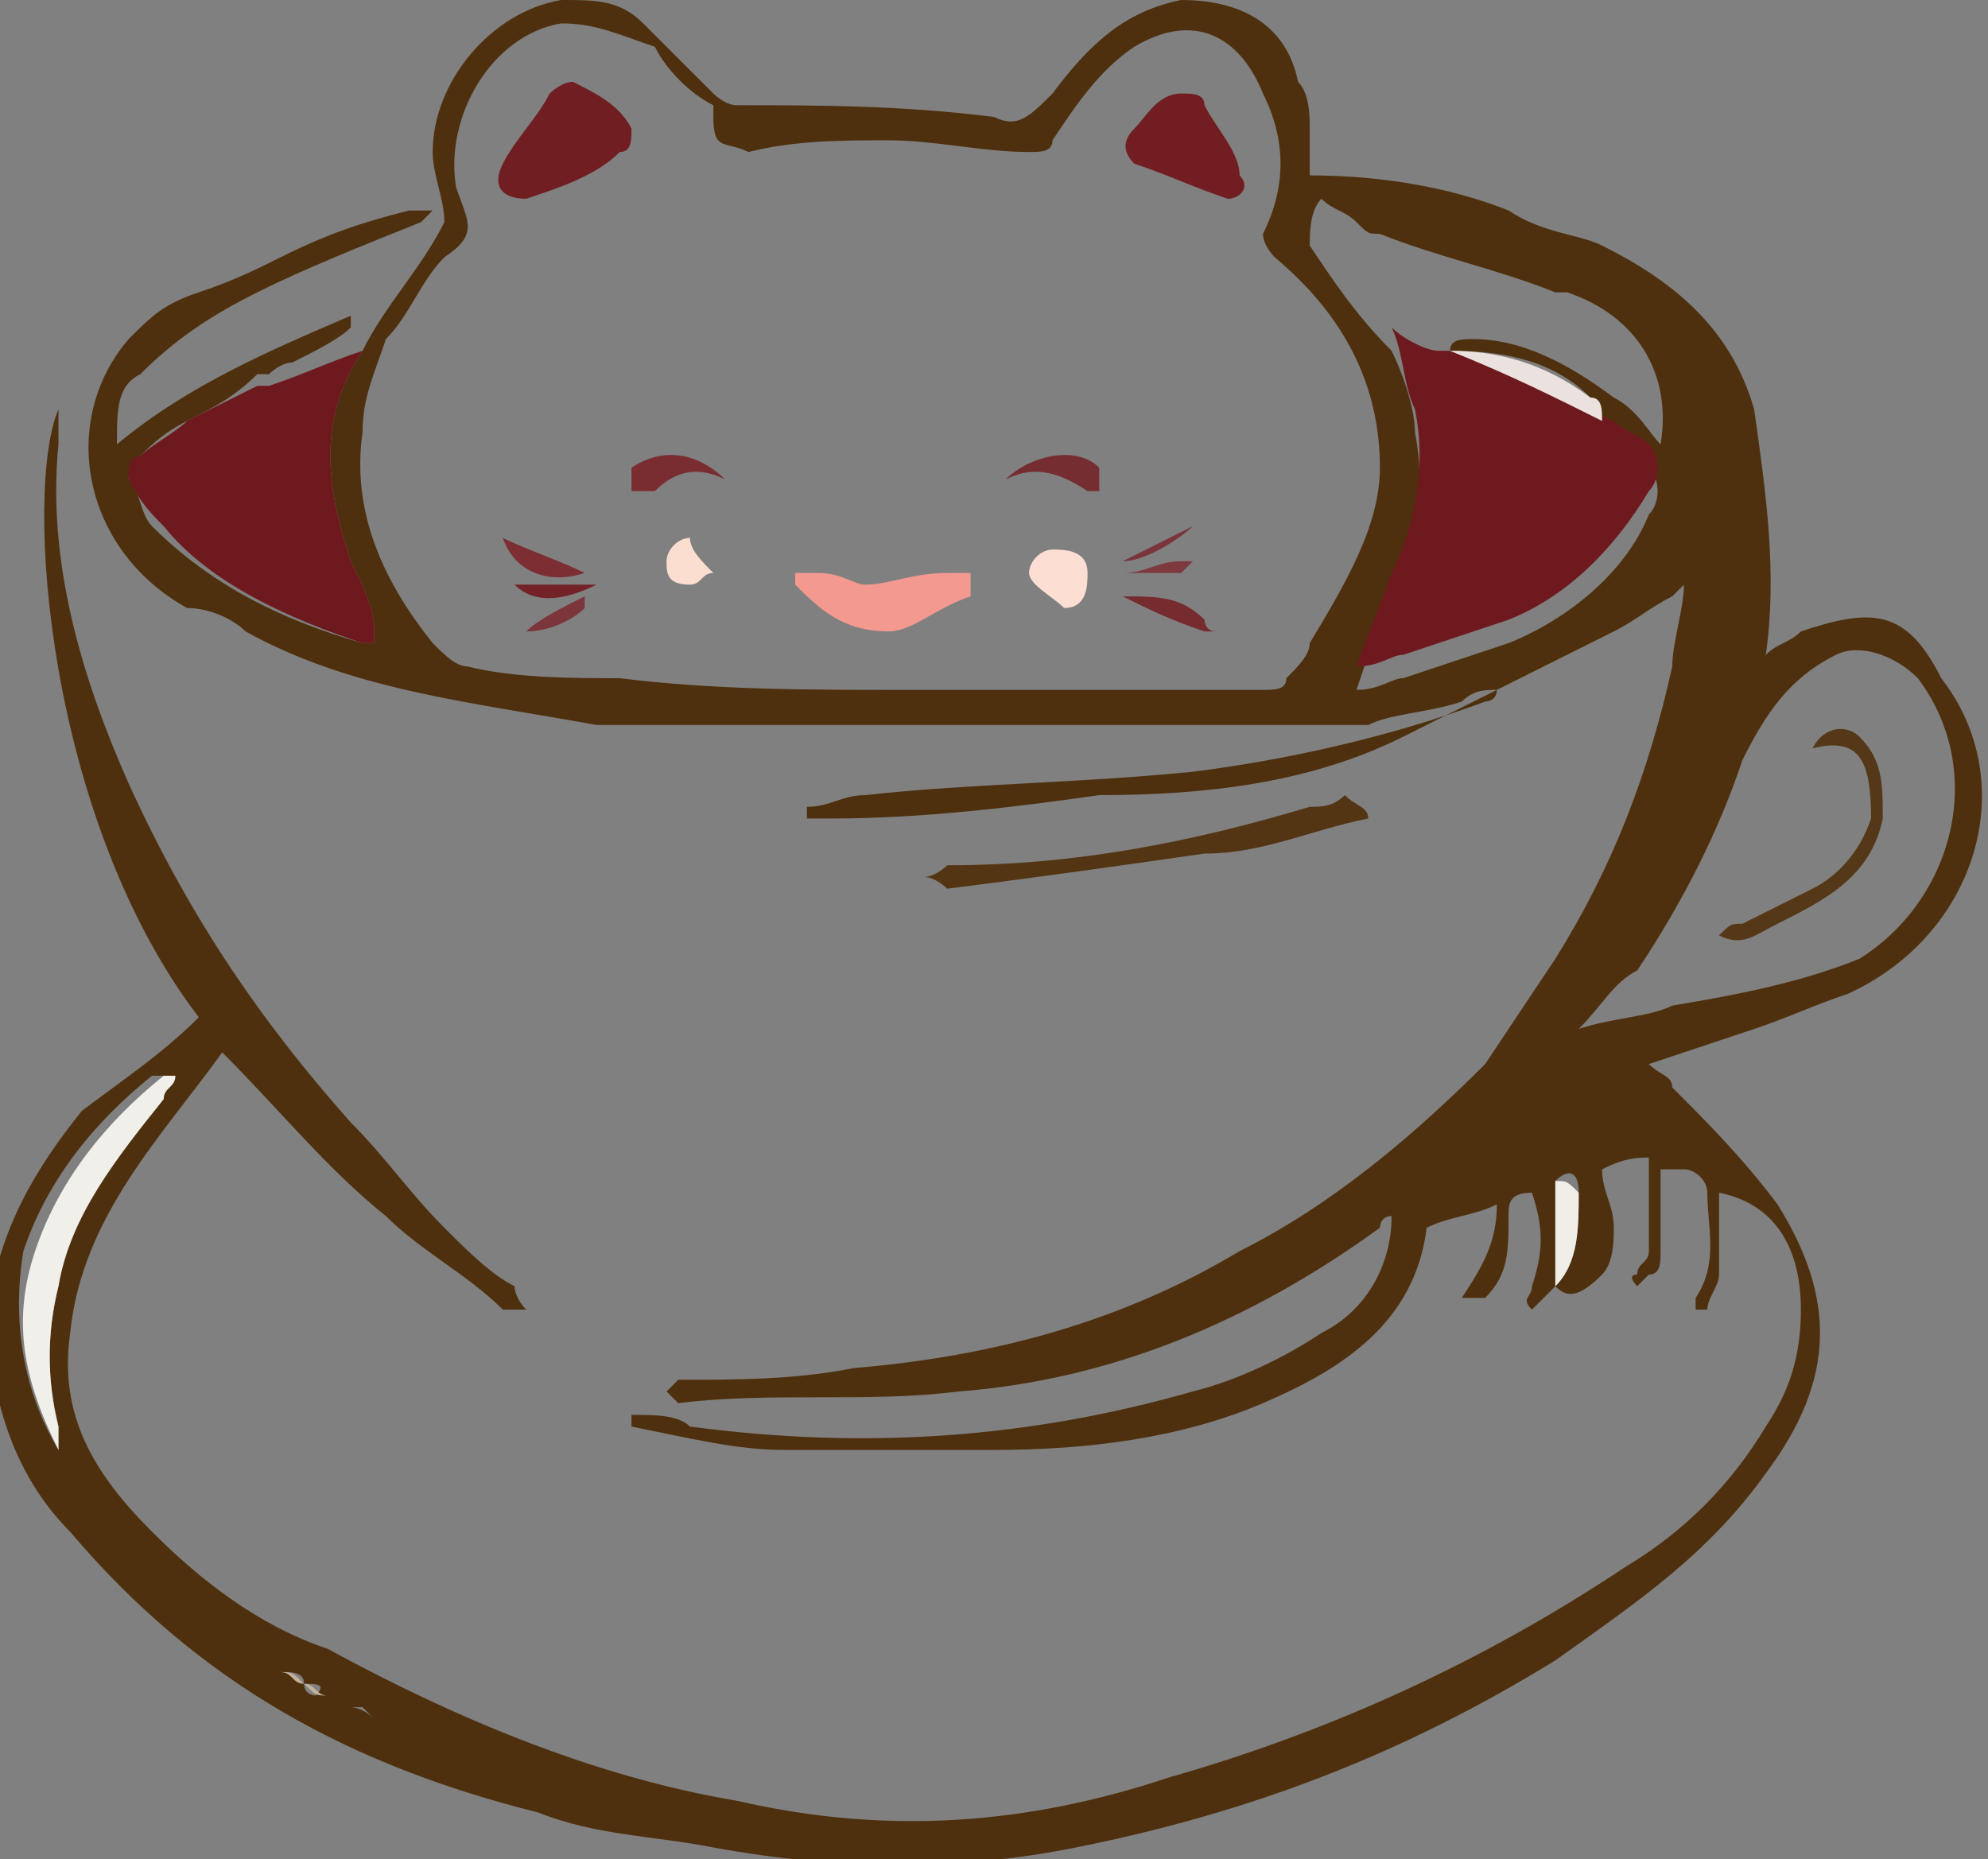 <svg xmlns="http://www.w3.org/2000/svg" id="Слой_1" x="0" y="0" version="1.1" viewBox="0 0 17 15.9" xml:space="preserve"><rect x="0" y="0" width="17" height="15.9" fill="#808080" stroke="none"/><style>.st1{fill:#6E191E}</style><path fill="#4E300E" d="M13.3 11l-.2.2c-.1-.1 0-.1 0-.2.1-.3.1-.5 0-.8-.2 0-.2.1-.2.2 0 .3 0 .5-.2.7h-.2c.2-.3.3-.5.3-.8-.2.1-.4.1-.6.2-.1.8-.7 1.2-1.4 1.5-.7.3-1.5.4-2.3.4H6.7c-.4 0-.8-.1-1.3-.2v-.1c.2 0 .4 0 .5.1 1.5.2 2.9.1 4.3-.3.4-.1.8-.3 1.1-.5.4-.2.6-.6.6-1-.1 0-.1.1-.1.1-1.1.8-2.3 1.3-3.6 1.4-.8.1-1.6 0-2.4.1l-.1-.1.1-.1c.5 0 1 0 1.5-.1 1.2-.1 2.3-.4 3.3-1 .8-.4 1.5-1 2.1-1.6l.6-.9c.5-.8.8-1.6 1-2.5 0-.2.1-.5.1-.7l-.1.1c-.2.1-.3.2-.5.3l-1.8.9c-.8.4-1.7.5-2.6.5-.7.1-1.5.2-2.3.2h-.2v-.1c.2 0 .3-.1.5-.1.9-.1 1.8-.1 2.8-.2.8-.1 1.7-.3 2.5-.6 0 0 .1 0 .1-.1-.1 0-.2 0-.3.1-.3.1-.6.1-.8.2H5.1C4 6 3 5.9 2.1 5.4c-.1-.1-.3-.2-.5-.2-.9-.5-1.1-1.6-.5-2.3.2-.2.3-.3.6-.4.3-.1.5-.2.7-.3.4-.2.7-.3 1.1-.4h.2l-.1.1c-.5.2-1 .4-1.4.6-.4.2-.7.4-1 .7-.2.1-.2.3-.2.6.6-.5 1.3-.8 2-1.1v.1c-.1.1-.3.2-.5.3-.1 0-.2.1-.2.1h-.1c-.2.2-.4.3-.6.4-.2.1-.3.2-.4.3-.1.1-.1.2-.1.2.1.1.1.3.2.4.5.5 1.1.8 1.8 1h.1v-.1c0-.2-.1-.4-.2-.6-.2-.6-.3-1.2.1-1.8.2-.4.5-.7.7-1.1 0-.2-.1-.4-.1-.6C3.7.7 4.2.1 4.8 0c.3 0 .5 0 .7.2l.6.6s.1.1.2.1c.7 0 1.4 0 2.2.1.2.1.3 0 .5-.2.3-.4.6-.7 1.1-.8.5 0 .9.2 1 .7.1.1.1.3.1.4v.4c.6 0 1.2.1 1.7.3.3.2.6.2.8.3.6.3 1.1.7 1.3 1.4.1.7.2 1.4.1 2.1.1-.1.2-.1.3-.2.6-.2.9-.2 1.2.4.7.9.3 2.2-.8 2.7-.3.1-.5.2-.8.3l-.9.3c.1.1.2.1.2.2.3.3.6.6.9 1 .5.8.5 1.5-.1 2.3-.5.7-1.1 1.1-1.8 1.6-1.3.8-2.6 1.3-4.1 1.6-1 .2-2 .2-3.1 0-.5-.1-1-.1-1.5-.3-1.6-.4-2.9-1.1-4-2.4-.5-.5-.7-1.2-.7-1.9.1-.7.4-1.2.8-1.7.4-.3.7-.5 1-.8C.4 7 .2 4.2.5 3.5v.3c-.1 1 .2 2 .6 2.9.5 1.1 1.1 2 1.9 2.9.3.3.5.6.8.9.2.2.4.4.6.5 0 0 0 .1.1.2h-.2c-.3-.3-.7-.5-1-.8-.5-.4-.9-.9-1.4-1.4-.5.7-1.2 1.4-1.3 2.4-.1.7.2 1.2.7 1.7.4.4.9.8 1.5 1 1.1.6 2.3 1.1 3.5 1.3 1.3.3 2.5.2 3.7-.2 1.4-.4 2.7-1 3.9-1.8.5-.3.9-.7 1.2-1.2.2-.3.3-.6.3-1 0-.5-.2-.9-.7-1v.7c0 .1-.1.2-.1.3h-.1v-.1c.2-.3.1-.6.1-.9 0-.1-.1-.2-.2-.2h-.2v.7c0 .1 0 .2-.1.2l-.1.1s-.1-.1 0-.1c0-.1.1-.1.1-.2v-.8c-.1 0-.2 0-.4.1 0 .2.1.3.1.5 0 .1 0 .3-.1.4-.2.2-.3.2-.4.1.2-.2.2-.5.2-.8 0-.2-.1-.2-.2-.1v.9zM3.2 14.7s-.1-.1 0 0l-.1-.1h-.2.1s.1 0 .2.1c-.1 0-.1 0 0 0zm-.6-.3c0-.1-.1-.1-.2-.1 0 0 .1 0 .2.1zM13.7 3.6c0-.1-.1-.1-.1-.2-.3-.3-.7-.4-1.2-.4 0-.1.1-.1.2-.1.4 0 .8.2 1.2.5.2.1.3.3.4.4.1-.6-.2-1.1-.8-1.3h-.1c-.5-.2-1-.3-1.5-.5-.1 0-.1 0-.2-.1s-.2-.1-.3-.2c-.1.1-.1.3-.1.4.2.3.4.6.7.9.1.2.2.5.2.7.1.5 0 .9-.2 1.4-.1.2-.2.5-.3.8.2 0 .3-.1.4-.1l.9-.3c.5-.2 1-.6 1.2-1.1.1-.1.1-.3 0-.4-.1-.2-.2-.3-.4-.4.1 0 .1 0 0 0zm-6 2.3h3.1c.1 0 .2 0 .2-.1.1-.1.2-.2.2-.3.3-.5.6-1 .6-1.5 0-.7-.3-1.3-.9-1.8 0 0-.1-.1-.1-.2.2-.4.2-.8 0-1.2-.2-.5-.6-.7-1.1-.4-.3.2-.5.5-.7.8 0 .1-.1.1-.2.1-.4 0-.8-.1-1.2-.1-.4 0-.8 0-1.2.1-.2-.1-.3 0-.3-.3V.9C5.9.8 5.7.6 5.6.4 5.3.3 5.1.2 4.8.2c-.6.1-1 .8-.9 1.4.1.3.2.4-.1.6-.2.2-.3.5-.5.7-.1.3-.2.5-.2.8-.1.7.2 1.3.6 1.8.1.1.2.2.3.2.4.1.9.1 1.3.1.8.1 1.6.1 2.4.1zm5.8 2.9c.3-.1.6-.1.8-.2.6-.1 1.1-.2 1.6-.4.8-.5 1.1-1.6.5-2.4-.2-.2-.5-.3-.7-.2-.4.2-.6.5-.8.9-.2.6-.5 1.2-.9 1.8-.2.1-.3.3-.5.5zm-13 3.6v-.2c-.1-.4-.1-.8 0-1.2.1-.6.5-1.1.8-1.6 0-.1.1-.1.1-.2h-.1c-.5.4-.9.9-1.1 1.5-.1.6 0 1.2.3 1.7zm2.1 2c0 .1.1.1.1.1.1-.1 0-.1-.1-.1zm-.3-.2zm.6.3c-.1 0-.1 0 0 0-.1 0-.1 0 0 0z"/><path d="M2.2 3.3h.1c.3-.1.5-.2.8-.3-.4.6-.3 1.2-.1 1.8.1.2.2.4.2.6v.1h-.1c-.6-.2-1.3-.5-1.7-1-.1-.1-.2-.2-.3-.4 0-.1 0-.2.1-.2.1-.1.3-.2.4-.3l.6-.3z" class="st1"/><path fill="#533514" d="M11.7 7c-.5.1-.9.3-1.4.3-.7.1-1.4.2-2.2.3 0 0-.1-.1-.2-.1.1 0 .2-.1.2-.1 1.1 0 2.1-.2 3.1-.5.1 0 .2 0 .3-.1.1.1.2.1.2.2 0-.1 0-.1 0 0z"/><path fill="#F1EDE7" d="M13.3 11v-.9c.1 0 .1 0 .2.1 0 .3 0 .6-.2.8z"/><path d="M13.8 3.6c.1.1.2.1.3.2.1.1.1.3 0 .4-.3.5-.7.9-1.2 1.1l-.9.3c-.1 0-.2.1-.4.1.1-.3.2-.5.3-.8.2-.4.3-.9.2-1.4-.1-.2-.1-.5-.2-.7.1.1.3.2.4.2h.1c.5.2.9.4 1.4.6-.1 0-.1 0 0 0z" class="st1"/><path fill="#F1EFEA" d="M.5 12.4c-.3-.6-.4-1.1-.2-1.7.2-.6.6-1.1 1.1-1.5h.1c0 .1-.1.1-.1.2-.4.5-.8 1-.9 1.6-.1.4-.1.8 0 1.2v.2z"/><path fill="#EBE1DE" d="M12.4 3c.4 0 .8.1 1.2.4.1 0 .1.1.1.2-.4-.2-.8-.4-1.3-.6z"/><path fill="#D0B6AE" d="M2.2 3.3l-.6.3.6-.3z"/><path fill="#C4B19A" d="M2.6 14.4c-.1 0-.1-.1-.2-.1.1 0 .1 0 .2.1zm0 0c.1 0 .1.1.2.1-.1 0-.1 0-.2-.1zm-.3-.2zm.7.4c-.1 0 0 0 0 0zm0 0c.1 0 .1 0 0 0 .1 0 .1 0 0 0 .1 0 0 0 0 0zm.2.1c-.1 0-.1 0 0 0-.1-.1-.1-.1 0 0-.1-.1 0 0 0 0zm0 0zm-.6-.4c0 .1 0 .1 0 0 0 .1 0 .1 0 0 0 .1 0 .1 0 0zm.3.2c-.1 0-.1 0 0 0-.1 0-.1 0 0 0zm0 .1c.1 0 0 0 0 0z"/><path fill="#711E23" d="M4.5 1.7c-.2 0-.3-.1-.2-.3.1-.2.3-.4.4-.6 0 0 .1-.1.2-.1.2.1.4.2.5.4 0 .1 0 .2-.1.2-.2.2-.5.3-.8.4z"/><path fill="#711D22" d="M10.5 1.7c-.3-.1-.5-.2-.8-.3-.1-.1-.1-.2 0-.3.1-.1.2-.3.4-.3.1 0 .2 0 .2.1.1.2.3.4.3.6.1.1 0 .2-.1.2z"/><path fill="#F3998F" d="M7.6 5.4c-.4 0-.6-.2-.8-.4v-.1H7c.2 0 .3.1.4.1.2 0 .4-.1.7-.1h.2v.2c-.3.1-.5.3-.7.3z"/><path fill="#FCDED3" d="M9.3 4.9c0 .1 0 .3-.2.3-.1-.1-.3-.2-.3-.3 0-.1.1-.2.2-.2s.3 0 .3.2z"/><path fill="#792D31" d="M6.2 4.1c-.2-.1-.4-.1-.6.1h-.2V4c.3-.2.6-.1.8.1z"/><path fill="#762D31" d="M8.6 4.1c.2-.2.6-.3.8-.1v.2h-.1C9 4 8.8 4 8.6 4.1z"/><path fill="#FCDED1" d="M6.1 4.9c-.1 0-.1.1-.2.1-.2 0-.2-.1-.2-.2s.1-.2.2-.2c0 .1.1.2.2.3 0-.1 0 0 0 0z"/><path fill="#762B2F" d="M9.6 5.1c.3 0 .5 0 .7.2 0 0 0 .1.1.1h-.1c-.3-.1-.5-.2-.7-.3z"/><path fill="#7C2E33" d="M4.3 4.6c.2.1.5.2.7.3-.3.1-.6 0-.7-.3z"/><path fill="#732228" d="M4.4 5h.7c-.2.1-.5.2-.7 0 0 .1 0 0 0 0z"/><path fill="#7D393E" d="M9.6 4.9c.2 0 .3-.1.5-.1h.1l-.1.1h-.5z"/><path fill="#7A353B" d="M9.6 4.8l.6-.3c-.1.1-.4.3-.6.3z"/><path fill="#7B353B" d="M4.5 5.4c.1-.1.3-.2.5-.3v.1c-.1.1-.3.2-.5.2z"/><path fill="#543817" d="M15.5 6.4c.1-.2.3-.2.4-.1.2.2.2.4.2.7-.1.5-.5.7-.9.9-.2.1-.3.2-.5.1.1-.1.1-.1.2-.1l.6-.3c.2-.1.4-.3.5-.6 0-.5-.1-.7-.5-.6z"/></svg>